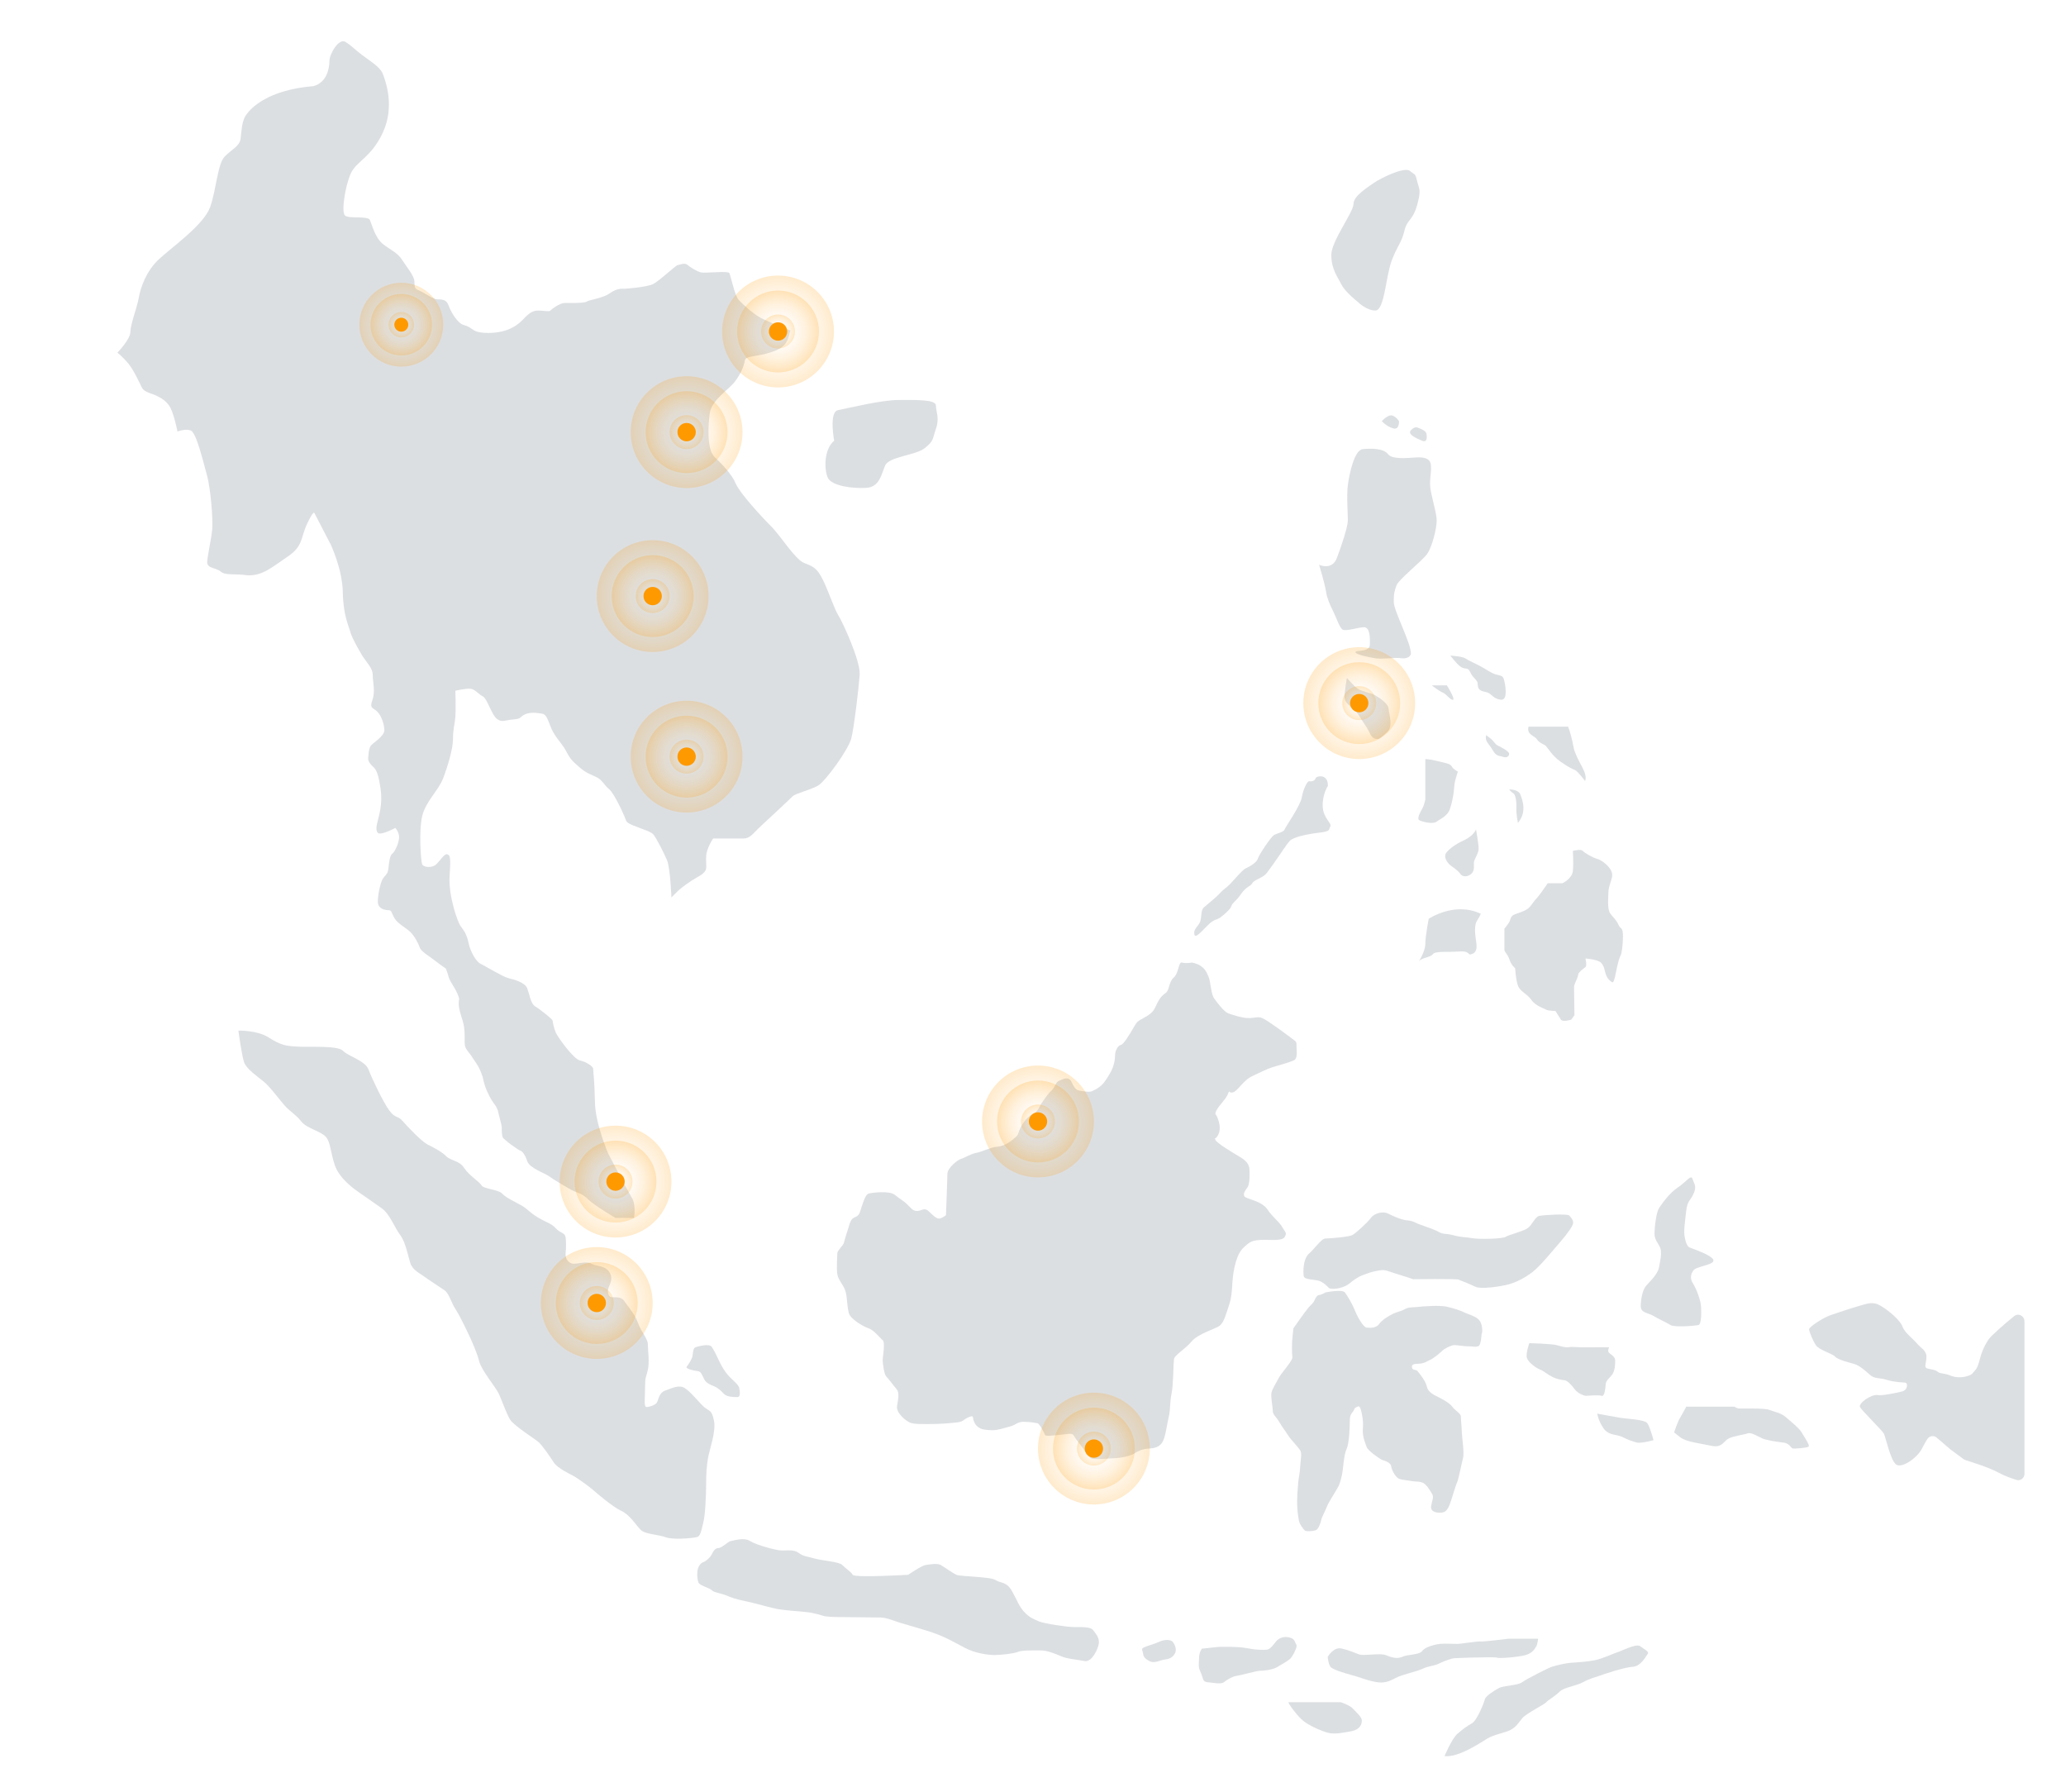 <?xml version="1.0" encoding="utf-8"?>
<!-- Generator: Adobe Illustrator 22.0.1, SVG Export Plug-In . SVG Version: 6.00 Build 0)  -->
<svg version="1.1" id="Layer_1" xmlns="http://www.w3.org/2000/svg" xmlns:xlink="http://www.w3.org/1999/xlink" x="0px" y="0px"
	 viewBox="0 0 1034.8 897.3" style="enable-background:new 0 0 1034.8 897.3;" xml:space="preserve">
<style type="text/css">
	.st0{fill:#DCDFE2;}
	.st1{fill:url(#SVGID_1_);}
	.st2{fill:url(#SVGID_2_);}
	.st3{fill:url(#SVGID_3_);}
	.st4{fill:#FF9900;}
	.st5{fill:url(#SVGID_4_);}
	.st6{fill:url(#SVGID_5_);}
	.st7{fill:url(#SVGID_6_);}
	.st8{fill:url(#SVGID_7_);}
	.st9{fill:url(#SVGID_8_);}
	.st10{fill:url(#SVGID_9_);}
	.st11{fill:url(#SVGID_10_);}
	.st12{fill:url(#SVGID_11_);}
	.st13{fill:url(#SVGID_12_);}
	.st14{fill:url(#SVGID_13_);}
	.st15{fill:url(#SVGID_14_);}
	.st16{fill:url(#SVGID_15_);}
	.st17{fill:url(#SVGID_16_);}
	.st18{fill:url(#SVGID_17_);}
	.st19{fill:url(#SVGID_18_);}
	.st20{fill:url(#SVGID_19_);}
	.st21{fill:url(#SVGID_20_);}
	.st22{fill:url(#SVGID_21_);}
	.st23{fill:url(#SVGID_22_);}
	.st24{fill:url(#SVGID_23_);}
	.st25{fill:url(#SVGID_24_);}
	.st26{fill:url(#SVGID_25_);}
	.st27{fill:url(#SVGID_26_);}
	.st28{fill:url(#SVGID_27_);}
	.st29{fill:url(#SVGID_28_);}
	.st30{fill:url(#SVGID_29_);}
	.st31{fill:url(#SVGID_30_);}
</style>
<g>
	<path class="st0" d="M144,278.8c7.9-5.3,6.5-9.3,9.7-16.2c3.2-6.9,3.7-5.8,3.7-5.8l8.3,16c0,0,5.8,12.3,6,23.8
		c0.2,11.6,3,16.9,3.7,19.7c0.7,2.8,4.2,9,6.2,12.3c2.1,3.2,5.1,6,5.1,9.5s1.4,8.1-0.2,12.5c-1.6,4.4,0.5,3.7,2.5,5.8
		c2.1,2.1,3.5,6.5,3.5,9.3c0,2.8-5.1,6-6.5,7.4c-1.4,1.4-1.4,4.9-1.6,6.5c-0.2,1.6,1.2,3.2,2.5,4.4c1.4,1.2,2.6,3.2,3.7,10.9
		c1.2,7.6-0.9,13.9-1.3,15.7c-0.4,1.9-1.5,5.1,0,6.5c1.5,1.4,8.7-2.5,8.7-2.5s1.6,1.6,1.9,4.2c0.2,2.5-1.9,7.6-3.5,8.8
		c-1.6,1.2-1.6,6.7-2.1,8.6c-0.5,1.8-1.4,2.1-2.6,3.9c-1.2,1.8-3,10.2-2.3,12.7c0.7,2.5,3.7,3,5.3,3c1.6,0,1.4,1.6,3,4.2
		c1.6,2.6,5.6,4.6,7.6,6.5c2.1,1.8,4.4,6.2,5,8.1c0.6,1.9,4.7,4.2,7.9,6.7c3.2,2.5,5.1,3.7,5.1,3.7s0.7,1.6,1.4,4.2
		c0.4,1.5,1.6,3.3,2.9,5.5c0.9,1.5,1.8,3.3,2.4,5.4c-0.7,3.7,0.2,6,1.8,11.3c1.6,5.3,0.5,10.7,1.2,12.7c0.7,2.1,2.3,3.2,3.7,5.6
		c1.4,2.3,3,3.5,5.1,9.7c0.9,5.1,3,9,4.2,11.1c1.2,2.1,3,3.7,3.5,6.2c0.5,2.5,1.8,6.5,1.8,7.9c0,1.4,0,3.7,0.5,4.9
		c0.5,1.2,7.9,6.5,8.8,6.7s2.3,1.8,3.5,5.3s8.8,6,10.7,7.4c1.8,1.4,10.6,6.7,12.7,7.6c2.1,0.9,4.2,1.2,7.2,4.2
		c3,3,13.6,9.2,13.6,9.2s5.1,0,9.3,0c0.9-7.2-0.7-9.5-1.8-11.3c-1.2-1.9-11.1-20.8-11.1-20.8s-6.5-14.8-6.7-25.9
		c-0.2-11.1-0.9-15.5-0.9-16.7c0-1.2-3.5-3.5-6.7-4.2c-3.2-0.7-11.1-11.8-12-13.9c-0.9-2.1-1.6-5.3-1.6-6c0-0.6-4.5-4.2-7.3-6.2
		c-0.6-0.4-1.2-0.8-1.5-1c-2.1-1.2-2.8-6-3.9-9c-1.2-3-6.7-4.4-9.5-5.1s-11.8-6.2-13.9-7.2c-2.1-0.9-5.1-6-6-10.4
		c-0.9-4.4-2.3-6.2-3.9-8.3c-1.6-2.1-6.2-15.3-5.6-25.2c0.7-10,0.2-10.4-1.2-10.9c-1.4-0.5-3.5,3.2-5.6,5.1c-2.1,1.9-6.2,1.4-6.9,0
		c-0.7-1.4-1.8-16.9,0-24.3c1.8-7.4,8.1-12.7,10.4-18.7c2.3-6,5-14.7,5-19.9s0.9-7.1,1.2-11.1c0.3-4,0-13,0-13s5-1.2,7.5-1
		c2.4,0.2,4.2,2.9,6.2,3.8c2.1,0.9,4.5,9.4,7.1,11.3s3.5,0.7,8,0.3s3.1-1,5.7-2.4c2.6-1.4,6.2-1,9-0.5c2.2,0.4,2.8,3.2,4.2,6.5
		c0.3,0.8,0.7,1.7,1.2,2.6c2.4,4.3,4.5,5.7,6.8,10.1c2.3,4.3,3.7,5.2,6.9,8c3.3,2.8,5.6,3.3,8.3,4.7c2.8,1.4,3.5,3.8,6.1,5.9
		c2.6,2.1,7.8,13.5,8.5,15.8c0.3,1,2.7,2.1,5.5,3.1c3.3,1.3,7.1,2.5,8.1,3.7c1.7,2.1,5.4,9.4,6.9,13c1.6,3.7,2.2,18.6,2.2,18.6
		s1.7-1.7,2.8-2.8s3.5-3.1,7.3-5.6c3.8-2.4,4.9-2.6,6.4-4.3c1.6-1.7,0.7-3.5,0.9-7.8s3.5-9,3.5-9s11.1,0,14.9,0
		c3.8,0,4.5-2.1,9.4-6.6c4.9-4.5,14.2-13.2,15.6-14.6c1.4-1.4,8.7-3.1,12.5-5.2c3.8-2.1,15.4-18.2,16.8-23.7
		c1.4-5.6,3.7-25,4.2-31.9c0.5-6.9-8.8-26.9-10.6-29.6c-1.9-2.8-5.1-12.5-7.9-18.1s-4.6-6.5-9.3-8.3c-4.6-1.8-11.6-13.4-16.7-18.5
		c-5.1-5.1-15.7-16.7-17.6-21.3c-1.9-4.6-6.9-9.7-10.7-13.4c-3.7-3.7-3.2-15.3-2.3-21.8c0.9-6.5,9.3-11.6,12.5-15.7
		c3.2-4.2,4.6-7.9,5.1-10.7s6.9-1.4,15.7-5.1c6.5-2.7,6-7.4,7.1-9.9c0,0-11.5-4.5-15-6.4c-3.5-1.9-9.2-6.9-11.1-9.2
		c-1.9-2.3-3.8-12-4.5-13.2c-0.7-1.2-12.2,0.2-14.2-0.3c-2.1-0.5-5.4-2.6-6.8-3.8c-1.4-1.2-4,0-5,0.2c-1,0.2-9,7.8-12.1,9.4
		c-3.1,1.6-13.9,2.4-14.6,2.4s-3.5-0.4-7.1,2.2s-10.4,3.3-11.6,4.2c-1.2,0.9-8.9,0.7-11.1,0.7c-2.3,0-6.6,3.1-7.1,3.8
		c-0.5,0.7-3.3,0-6.4,0c-3.1,0-5.2,2.4-6.2,3.3c-1,0.9-3.8,4.7-9.7,6.6c-4.6,1.5-10.1,1.6-13.5,0.9c-1-0.2-1.8-0.5-2.3-0.8
		c-2.4-1.4-2.3-1.9-5.4-2.8c-3.1-0.9-6.4-6.6-7.5-9.7c-1-3.1-3.5-3.1-5.6-3.1c-2.1,0-6.2-3.1-8.7-4.2s-2.8-1.4-2.8-4.5
		c0-3.1-3.8-7.3-6.2-11.1c-2.4-3.8-5.9-4.9-9.7-8c-3.8-3.1-5.4-9.6-6.4-11.9c-0.9-2.3-10.7-0.5-12.5-2.3c-1.9-1.8,0-14.3,2.8-20.8
		c2.8-6.5,10.2-7.9,16.2-20.8c6-13,1.4-25.5,0-29.2c-1.4-3.7-6.5-6.5-10.6-9.7c-4.2-3.2-5.1-4.6-8.3-6.5c-3.2-1.8-7.9,6-7.9,9.7
		c0,3.7-1.4,10.7-7.9,12.5c-23.1,1.9-31.5,11.1-33.8,14.4c-2.3,3.2-2.3,8.3-2.8,12c-0.5,3.7-4.2,5.1-7.9,8.8
		c-3.7,3.7-4.2,16.7-7.4,25.5c-3.2,8.8-19,19.9-25.5,25.9c-6.5,6-9.3,14.3-10.2,19.4c-0.9,5.1-4.2,13.4-4.2,17.1
		c0,3.7-6.5,10.4-6.5,10.4s2.5,1.8,5.6,5.6c3,3.7,5.8,10.4,6.9,12.3c1.2,1.9,4.9,2.6,6.7,3.5c1.8,0.9,4.4,1.9,6.7,5.1
		c2.3,3.2,4.2,13,4.2,13s3.9-1.6,6.7-0.5c2.8,1.2,6.2,15.7,8.1,22.5c1.8,6.7,3,21.5,2.6,26.8c-0.5,5.3-2.1,12-2.5,16
		c-0.5,3.9,4.2,3.2,6.7,5.3c2.6,2.1,6.2,0.9,13.7,1.9C131.7,288.3,136.1,284.1,144,278.8z"/>
	<path class="st0" d="M434,244.3c6.5-0.5,7.4-6.5,9.3-11.1s15.3-5.1,19.9-8.8s3.7-4.2,5.6-9.7s0-8.3,0-11.6c0-3.2-10.6-2.8-19-2.8
		c-8.3,0-25.5,4.2-30.1,5.1c-4.6,0.9-1.9,15.3-1.9,15.3c-5.1,4.2-5.1,14.3-3.2,18.5C416.4,243.4,427.5,244.8,434,244.3z"/>
	<path class="st0" d="M680.2,151.3c0,0,4.2,4.2,8.7,4.2s5.2-16.7,8-24.5s5.1-9.3,6.5-15.3c1.4-6,4.2-5.1,6.4-13c2.2-7.9,1-7.9,0-12
		s-0.8-2.8-3.6-5.1s-14.8,3.7-18.1,6c-3.2,2.3-10.2,6.5-10.2,10.6s-11.1,18.5-11.1,25.5s3.2,11.1,5.1,14.8
		C673.7,146.2,680.2,151.3,680.2,151.3z"/>
	<path class="st0" d="M667.6,305.8c1.7,3.4,3.1,7.9,4.6,9.3c1.4,1.4,8.1-1,11-1s3.1,5,2.9,8.9c-0.2,3.8-7.4,2.4-7.2,3.6
		c0.2,1.2,6.9,2.6,10.3,3.1c3.4,0.4,9.6-0.4,11.5-0.2c1.9,0.2,4.8,0.7,6-1.9c0.2-5.5-8.6-21.6-8.6-26.2s0.4-5.4,1.4-8.3
		s12.9-12.2,15.4-15.8c2.5-3.6,4.7-12.9,4.7-16.5s-1.8-9-2.9-14.7c-1.1-5.7,0.4-8.3,0-13.3c-0.4-5-7.9-3.6-9.3-3.6
		c-1.4,0-10.1,1.1-12.2-1.8c-2.2-2.9-8.3-2.9-12.6-2.5c-4.3,0.4-6.8,12.6-7.5,18c-0.7,5.4,0,14.4,0,17.6c0,3.2-2.9,11.9-5.4,18.7
		c-2.5,6.8-9,3.6-9,3.6s2.9,9.7,3.4,13.1S665.9,302.5,667.6,305.8z"/>
	<path class="st0" d="M683.9,363.3c2.4,3.4,2.4,5.7,4.6,6.5c2.2,0.7,2.4,0.2,6-2.9c3.6-3.1,1.2-8.9,1-12c-0.2-3.1-6.5-6.7-7.7-7.2
		c-1.2-0.5-6.2-1.7-7.9-2.9c-1.7-1.2-5.3-5.3-5.3-5.3s-1.2,7.2-1.2,9.3s1.2,3.8,4.1,5.9C680.3,356.9,681.5,360,683.9,363.3z"/>
	<path class="st0" d="M722.6,346.8c1.8,0.7,4.1,4.1,5.2,3.6c1.1-0.5-3.1-7.2-3.1-7.2h-7.5C717.2,343.3,720.8,346.1,722.6,346.8z"/>
	<path class="st0" d="M730.5,333c0.9,0.7,1.6,1.6,3.8,1.8c2.2,0.2,1.6,2.2,4,4.6c2.3,2.5,1.6,2.2,2,4.5c0.4,2.3,3,2.3,4.8,2.9
		c1.8,0.6,3.2,3.4,6.8,3.6c3.6,0.2,2-7.8,1.4-10.1c-0.5-2.3-2.5-2-4.5-2.7s-3.4-1.8-6.6-3.6c-3.2-1.8-6.5-3.1-8.1-4.2
		c-1.6-1.2-7.7-1.5-7.7-1.5S729.6,332.3,730.5,333z"/>
	<path class="st0" d="M769.7,370.1c1.1,1.7,2.7,2.3,4,3s3.2,5,7.9,8.3s5.9,3.6,7.4,4.3c1.4,0.7,4.9,5.4,4.9,5.4s0.7-1.1,0-3.6
		s-2.3-4.7-4-8.4c-1.6-3.8-1.3-2.7-2.3-7.7c-1.1-5-2.2-7.5-2.2-7.5h-19.8C764.5,367.9,768.6,368.4,769.7,370.1z"/>
	<path class="st0" d="M746.9,370.1c-0.9-0.7-2.5-2-2.5-2c-0.9,3.2,1.3,4.1,3.2,7.5c2,3.4,3.2,2.7,5.2,3.4s3.2-0.4,3.1-1.6
		c-0.2-1.3-4.3-3.4-5.6-4C749,372.9,747.8,370.7,746.9,370.1z"/>
	<path class="st0" d="M724,382.1c-3.2-0.7-6.5-1.8-10.1-2v20.3c0,0-0.7,3.1-1.4,4.3s-2.9,5-1.8,5.9c1.1,0.9,7,2.3,8.8,0.9
		c1.8-1.4,5.6-2.7,6.8-6.6c1.3-4,1.1-4.5,1.6-6.8c0.5-2.3,0.4-5,0.9-7c0.5-2,1.4-4.7,1.4-4.7s-1.3-0.7-2.3-1.6
		S727.3,382.8,724,382.1z"/>
	<path class="st0" d="M733.4,420.7c-4.9,2.2-9.2,5.6-9.5,7.4c-0.4,1.8,1.1,4.3,3.2,5.7s3.9,3.1,4.5,4s2.7,1.8,5.1,0
		c2.3-1.8,1.3-4.7,1.6-6.3c0.4-1.6,2.2-4.3,2.3-6.1c0.2-1.8-1.3-10.1-1.3-10.1S738.2,418.5,733.4,420.7z"/>
	<path class="st0" d="M757.9,397.2c1.1,0.6,1.7,3.6,1.6,7.3c-0.1,3.7,0.8,7.6,0.8,7.6s2.2-2.5,2.6-5.6c0.5-3.1-0.4-6.1-1.4-8.7
		c-1.1-2.6-5.6-2.5-5.6-2.5S756.8,396.6,757.9,397.2z"/>
	<path class="st0" d="M605.1,463.2c3.1-3.1,4.3-2.4,6.2-3.8s5-4.1,5.5-5.7c0.5-1.7,1.9-1.9,4.8-6c2.9-4.1,4.6-3.6,5.7-5.5
		c1.2-1.9,5.3-2.4,7.4-5.3c2.2-2.9,3.6-5,5.3-7.4c1.7-2.4,4.3-6.5,6-8.4s8.6-3.4,14.6-4.1s4.8-1.4,5.7-3.1c1-1.7-3.6-4.1-3.8-10.1
		c-0.2-6.1,2.6-10.2,2.6-10.2c0.2-6.5-6-5-6.2-3.8c-0.2,1.2-2.2,1.7-3.1,1.4c-1-0.3-3.1,4.1-3.8,8.2c-0.7,4.1-8.1,14.6-8.6,16
		c-0.5,1.4-4.1,1.9-5.5,2.9c-1.4,1-7.4,9.8-7.9,11.7s-4.3,4.1-6,4.8c-1.7,0.7-6,6-8.1,8.1c-2.2,2.2-2.4,1.7-4.8,4.3
		c-2.4,2.6-6.5,5.7-8.1,7.2c-1.7,1.4-1,4.8-1.9,7.2c-1,2.4-3.4,3.6-2.9,6.2C598.6,470.4,601.9,466.3,605.1,463.2z"/>
	<path class="st0" d="M715.6,460.1c0,0-1.7,8.6-1.7,12.5s-3.4,9.1-3.4,9.1c1.2-2.2,6-2.2,7.1-3.8c1.1-1.7,6.6-1,13.1-1.4
		c6.5-0.5,3.8,2.6,7.1,1c3.3-1.7,1-6.7,1-11.6s1.4-4.7,2.9-8.3C728.6,451.3,715.6,460.1,715.6,460.1z"/>
	<path class="st0" d="M756.2,461.2c-0.4,1.1-2.7,3.9-2.7,3.9s0,8.7,0,10.3c0,1.6,1.6,2.2,2.5,5c0.9,2.9,2.9,4.5,2.9,4.5
		s0.2,5,1.3,8.4c1.1,3.4,4.5,4.1,6.8,7.4c2.3,3.2,6.5,4.3,7.4,4.9s4.7,0.7,4.7,0.7s1.8,2.9,2.7,4.3c0.9,1.4,5.2,0,5.2,0l1.6-2.2
		c0,0-0.2-12.9-0.2-14c0-1.1,0.4-1.6,0.7-2.5c0.4-0.9,1.4-3.1,1.4-4c0-0.9,2.7-2.9,3.6-3.6c0.9-0.7,0-4.3,0-4.3s6.3,0.4,7.9,2.2
		c1.6,1.8,1.6,3.6,2.3,5.7c0.7,2.2,2.2,3.4,3.2,4c1.1,0.5,1.8-4.9,2.5-7.9c0.7-3.1,1.4-5,1.8-5.7s1.1-4.9,1.1-9.6s-1.3-3.2-2.3-5.7
		c-1.1-2.5-2.5-3.4-4.1-5.6c-1.6-2.2-0.9-8.6-0.9-10.4c0-1.8,0.5-3.4,1.6-6.8c1.1-3.4-0.9-5.2-1.6-6.2c-0.7-1-3.6-3.4-5.6-3.9
		c-2-0.5-6.3-2.9-7.2-4c-0.9-1.1-5,0-5,0s0.4,6.3,0,10.1c-0.4,3.8-5.2,6.1-5.2,6.1h-7.4c0,0-4.1,6.1-5.7,7.7c-1.6,1.6-2.7,4-4.5,5.2
		c-1.8,1.3-5.4,2.2-6.8,2.9C756.7,458.9,756.6,460.1,756.2,461.2z"/>
	<path class="st0" d="M706.4,215.8c-1.1,1.9,3.2,3.8,5.9,4.9c2.6,1.1,2.5-1.8,2.2-3.5c-0.4-1.7-2.9-2.4-4.5-3.1
		C708.2,213.4,706.4,215.8,706.4,215.8z"/>
	<path class="st0" d="M697.4,208.1c-2.2-0.7-5.3,2.8-5.3,2.8s2.3,2.6,5.6,3.6c3.4,1,3-3.6,3-3.6S699.5,208.8,697.4,208.1z"/>
	<path class="st0" d="M615.9,652.6c1.8-5.8,0.7-10.4,2.5-18.3c1.8-7.9,4.2-9.3,6.2-11.1c2.1-1.8,4.2-2.5,10.9-2.3
		c6.7,0.2,7.6-0.5,8.3-2.1c0.7-1.6,0-1.6-1.6-4.4c-1.6-2.8-4.4-4.4-7.4-8.8c-3-4.4-10.6-5.1-11.5-6.5c-0.9-1.4,0.6-3.2,1.6-4.6
		c0.9-1.4,1.2-5.6,0.9-9c-0.2-3.5-3-5.1-6-6.9c-3-1.8-10-6-10.9-7.6c-0.9-1.6,0,0,1.4-3c1.4-3,0.2-6.5-0.5-8.3
		c-0.7-1.9-1.6-1.4-0.5-3.7c1.2-2.3,4.9-5.8,5.8-8.3c0.9-2.5,0,0,2.5-0.7c2.5-0.7,4.9-6,10-8.3c5.1-2.3,6.5-3.2,9.5-4.2
		c3-0.9,8.8-2.5,10.9-3.5c2.1-0.9,1.4-4.4,1.4-6.9c0-2.5,0-2.3-2.1-3.9c-2.1-1.6-12.7-9.5-15.1-10.4c-2.3-0.9-3.2,0-6.7,0
		s-8.1-1.6-10.2-2.3c-2.1-0.7-5.6-5.3-7.2-7.6c-1.6-2.3-1.6-7.9-2.8-10.9c-1.2-3-2.3-4.2-3.9-5.3c-1.6-1.2-4.4-1.7-4.4-1.7
		s-3,0.6-4.9,0c-1.9-0.6-1.6,5.2-4.2,7.5c-2.6,2.3-2.1,6.2-3.9,7.6c-1.8,1.4-2.8,2.1-4.4,5.3c-1.6,3.2-1.6,4.2-5.3,6.5
		c-3.7,2.3-4.4,1.8-6.5,5.6c-2.1,3.7-5.1,8.6-6.5,8.8c-1.4,0.2-2.8,3-2.8,5.1s-0.5,5.6-2.5,9c-2.1,3.5-3.2,5.3-5.1,6.7
		c-1.8,1.4-2.5,1.6-3.9,2.3c-1.4,0.7-4.6,0-6-0.2c-1.4-0.2-2.5-0.5-4.2-4.2c-1.6-3.7-5.1-1.2-6.5-0.7c-1.4,0.5-1.9,3.2-3.7,4.9
		c-1.8,1.6-3,3.5-4.6,5.8c-1.6,2.3-1.9,4.6-4.9,6c-3,1.4-5.6,5.6-6.5,7.9c-0.9,2.3-0.2,2.3-3.5,4.9c-3.2,2.5-5.3,3.2-8.1,3.5
		c-2.8,0.2-7.2,2.5-10,3c-2.8,0.5-5.8,2.5-7.6,3c-1.8,0.5-6.9,4.6-6.9,7.6c0,3-0.7,20.6-0.7,20.6s-0.9,0.9-2.8,1.6
		c-1.8,0.7-3.9-1.8-6-3.7c-2.1-1.9-3.7,0.1-5.8,0c-2.1,0-3.2-1.8-4.9-3.4c-1.6-1.6-3.2-2.3-6-4.6c-2.8-2.3-11.3-1.2-13.2-0.7
		c-1.9,0.5-3.2,5.8-4.2,8.7c-0.9,3-2.1,2.6-3.7,3.7c-1.6,1.2-2.1,4.6-2.8,6.5c-0.7,1.8-1.4,4.9-1.8,6c-0.5,1.2-3.2,3.7-3.2,4.9
		c0,1.2-0.5,7.9,0,10.7c0.5,2.8,2.8,4.9,3.9,7.9c1.2,3,0.9,10.2,2.3,12.5c1.4,2.3,6.5,5.6,9.3,6.5c2.8,0.9,5.8,4.9,7.2,6
		c1.4,1.2,0,8.3,0,9.9c0,1.6,0.7,7.2,1.8,8.3c1.2,1.2,3.9,4.9,5.3,6.5c1.3,1.6,0.7,4.9,0.1,8.3s4.4,7.4,6.5,8.3
		c2.1,0.9,6.9,0.7,11.1,0.7c4.2,0,10.4-0.5,13.2-0.9c2.8-0.5,2.3-1.4,5.1-2.5c2.8-1.2,1.8,0,2.5,1.8c0.7,1.9,1.4,2.6,2.8,3.5
		c1.4,0.9,3.9,1.2,6.7,1.2c2.8,0,6-1.2,8.8-1.9c2.8-0.7,3.5-2.3,6.7-2.3c3.2,0,5.8,0.5,6.9,0.7c1.2,0.2,3.5,5.1,3.9,6
		c0.5,0.9,10.4-0.7,12.5-0.7c2.1,0,1.4,0.9,3.9,3.9c2.5,3,5.1,7.4,6.5,8.3c1.4,0.9,7.4,0.2,12,0c4.6-0.2,8.8-1.6,10-2.5
		c1.2-0.9,3.7-2.1,6.9-2.3c3.2-0.2,5.3-0.7,6.9-3.2c1.6-2.5,2.3-9,3.2-12.7c0.9-3.7,0.5-7.4,1.4-11.6c0.9-4.2,0.9-14.8,1.2-17.1
		c0.2-2.3,5.6-5.1,8.8-9c3.2-3.9,12.3-6.5,14.1-7.9C613.1,662.1,614,658.4,615.9,652.6z"/>
	<path class="st0" d="M755.6,643.2c3.8-1.1,7.8-3,12-6.2c4.2-3.3,10.4-11.1,14.1-15.3c3.6-4.2,5.9-7.5,6.2-9c0.3-1.6-1-3-1.9-4
		c-0.9-1-13-0.3-15.1,0.2c-2.1,0.5-3.3,4.3-5.7,6.1c-2.4,1.7-9.5,3.3-10.9,4.3c-1.4,1.1-13.5,1.4-17.2,0.7c-3.7-0.7-4.5-0.2-9-1.4
		c-4.5-1.2-4.7-0.2-7.5-1.7c-2.8-1.6-9.7-3.7-10.7-4.2c-1-0.5-2.4-1.4-5.2-1.6c-2.8-0.2-7.6-2.4-9.7-3.5c-2.1-1-6.4-0.3-8.3,2.2
		c-1.9,2.6-7.8,7.9-9.4,8.7c-1.6,0.9-11.3,1.7-13.4,1.7s-5.2,4.9-8.3,7.6c-3.1,2.8-2.9,9.5-2.6,11.3c0.3,1.7,4.7,1.6,7.3,2.2
		s5.4,3.8,5.4,3.8c2.8,1,8-0.5,10.1-2.3c2.1-1.7,4.2-3.3,6.9-4.3c2.8-1,4-1.6,7.6-2.2c3.7-0.7,3.8,0,8.5,1.4c4.7,1.4,9,2.9,9,2.9
		s21.3-0.3,22.7,0.2c1.4,0.5,5.4,2.1,8.3,3.5C741.7,645.8,751.7,644.2,755.6,643.2z"/>
	<path class="st0" d="M712.3,682.7c2.1-0.5,2.1-0.9,3.8-1.6c1.7-0.7,4.5-3,6.1-4.5s4.2-2.6,5.4-2.9c1.2-0.4,4.9,0.5,7.8,0.5
		c3,0,3.1,0.5,4.9,0c1.7-0.5,1.6-5.7,1.9-6.4c0.4-0.7,0.4-4.5-1.2-6.6c-1.6-2.1-5.9-3.1-7.6-4c-1.7-0.9-5.7-2.2-9-2.9
		c-3.3-0.7-11.3-0.2-14.6,0.2c-3.3,0.3-4.2,0-6.4,1.2c-2.2,1.2-3.5,1.1-5.9,2.3c-2.4,1.2-5.4,3.1-6.9,5.2c-1.6,2.1-4.9,1.7-6.2,1.6
		c-1.4-0.2-4.2-4.7-5.6-8.2c-1.4-3.5-3.8-7.6-5.2-9.4c-1.4-1.7-9.7,0-9.7,0s-2.2,1.3-3.2,1.3c-0.9,0-1.8,1.4-2.4,2.8
		c-0.6,1.4-1.5,1.8-3,3.6c-1.5,1.7-7.5,10.3-7.5,10.3s-0.5,4.7-0.6,6.1c-0.1,1.4-0.2,6.6,0.1,8.3s-5.3,7.6-6.8,10.4
		c-1.5,2.8-3,5.2-3.6,7.1c-0.6,1.8,0.6,7.6,0.6,9.5c0,1.9,1.6,2.7,3.1,5.3c1.5,2.6,3.7,5.4,4.7,7.1c1,1.6,5.1,5.9,6,7.4
		c0.9,1.5,0,5.6-0.1,8.2c-0.1,2.7-0.8,5.8-1,8.1c-0.2,2.3-0.6,7.5-0.5,10.8c0.1,3.2,0.5,6,0.9,8.1c0.5,2.1,2.1,3.9,2.8,4.7
		c0.7,0.8,4.2,0.5,5.6,0c1.4-0.5,2.4-3.5,2.7-4.9c0.2-1.4,2.2-5,2.9-6.9c0.7-2,4.2-7.3,5.3-9.3c1.2-2,1.5-3.5,2.2-6.4
		c0.7-2.9,0.9-10.2,2.3-13c1.4-2.8,1.7-11.6,1.7-14.8c0-3.2,1.7-3.8,2.1-5c0.3-1.2,1.6-1.5,2-1.7c0.3-0.2,0.9,0,1.4,1.6
		c0.5,1.6,1.4,5.9,1,9.7c-0.3,3.8,1.3,7.2,1.9,9c0.6,1.9,6.2,5.6,7.2,6.2c0.9,0.6,4.7,1.1,5.1,3.5c0.3,2.3,2.5,5.7,3.9,6.2
		c1.4,0.6,4.4,0.8,6.5,1.2c2.1,0.3,3.4,0.1,5.2,0.7c1.8,0.6,3.8,3.8,4.9,5.7c1,1.8,0,3-0.5,6.1c-0.5,3.1,3.3,3.6,5.7,3.2
		c2.3-0.3,3.4-3,4.5-6.6c1.2-3.6,2.2-7.2,2.9-8.7c0.7-1.5,2.2-9.5,2.9-12c0.7-2.5-0.5-9.8-0.6-12.7c-0.1-2.9-0.5-6.6-0.5-8.1
		c0-1.5-2.8-2.8-4.4-5c-1.6-2.2-7.3-4.9-7.9-5.2c-0.6-0.3-4.2-1.9-4.7-4.7c-0.6-2.9-3.9-6.8-4.7-7.8c-0.9-1-2.8-0.2-2.8-2.1
		C707,682.5,710.2,683.2,712.3,682.7z"/>
	<path class="st0" d="M771.3,685.8c1.7,0.6,3.8,2.5,6.2,3.7c2.4,1.2,4.9,1.6,6.2,1.7c1.4,0.2,3.5,2.4,5,4.5c1.6,2.1,4.7,3.3,5.7,3.3
		c1,0,6.2-0.6,7.8,0c1.6,0.5,1.9-4.2,2.1-6.1c0.2-1.9,2.4-3.1,3.5-5s1.2-4.7,1.2-6.6s-1.9-2.8-3-3.8s0-2.8,0-2.8s-8-0.1-11.6,0
		s-6.6-0.4-8.5-0.1c-1.9,0.3-3.6-0.3-6.2-1c-2.6-0.7-13.7-1-13.7-1s-1.9,5-1.2,7.5C765.6,682.4,769.6,685.2,771.3,685.8z"/>
	<path class="st0" d="M811.6,710c-3-0.5-11.6-2.1-11.6-2.1s0.5,3.5,3.1,7.3s6.8,3,9.5,4.4c2.8,1.4,5.2,2.3,7.3,2.8
		c2.1,0.5,8.3-1.2,8.3-1.2s-1.7-6.6-3.1-8.5S814.6,710.5,811.6,710z"/>
	<path class="st0" d="M894.4,709.6c-2.4-2.1-5.7-2.6-8.3-3.6c-2.6-1-14.1-0.5-15.3-0.7c-1.2-0.2-2.1-0.9-2.1-0.9h-24.1
		c0,0-1.6,3.1-3,5.4c-1.4,2.3-3.1,7.5-3.1,7.5s0,0,3,2.4s10.1,3.1,15.6,4.3c5.6,1.2,6.1-2.3,8.7-3.6c2.6-1.4,7.8-1.9,9.5-2.6
		c1.7-0.7,5.4,1.6,7.1,2.4c1.7,0.9,7.8,1.9,10.8,2.2c3,0.3,3.8,2.5,4.5,2.9c0.7,0.3,7.5-0.2,8.2-0.9c0.7-0.7-2.3-5-3.5-7.1
		C901.2,715.2,896.8,711.7,894.4,709.6z"/>
	<path class="st0" d="M850.8,663.5c1.4-0.5,1.4-6,1.2-9.3c-0.2-3.2-2.3-8.8-4.2-11.8c-1.9-3,0-5.6,0-5.6c0.8-2.8,10.4-3,10.4-5.6
		s-11.6-6.2-12.3-6.7c-0.7-0.5-1.6-2.1-2.1-5.1c-0.5-3,0-6.2,0.7-12.4c0.7-6.1,1.9-5.2,3.7-9.1c1.9-3.9,0.2-5.3-0.5-7.6
		c-0.7-2.3-3.2,1.6-7.4,4.4c-4.2,2.8-7.9,8.1-9.3,10.2c-1.4,2.1-2.3,9.3-2.3,13s3,5.6,3.2,8.5c0.2,2.9-0.2,3.8-0.9,8
		s-5.6,8.1-6.9,10c-1.4,1.9-2.3,6.2-2.3,9.7s3.7,3.2,6.4,4.9c2.7,1.6,6.3,3.2,8.6,4.6C839.2,664.8,849.4,663.9,850.8,663.5z"/>
	<path class="st0" d="M1008.8,659.1c-4.9,4-11.6,9.8-12.9,11.8c-2.1,3.2-3.5,6.5-4.6,10.9c-1.2,4.4-2.1,4.2-3.2,5.8
		c-1.2,1.6-6.7,3-10.7,1.4c-3.9-1.6-5.6-0.9-6.9-2.1c-1.4-1.2-4.4-1.2-5.6-1.8c-1.2-0.7,0-2.8,0-5.8c0-3-2.8-4.2-4.9-6.7
		c-2.1-2.5-5.9-5.1-7.1-8.3c-1.2-3.2-6.5-7.7-10.6-10.2c-4.2-2.6-6.7-1.4-11.6,0c-4.9,1.4-9.9,3.2-13.6,4.4c-3.7,1.2-11.1,6-11,7.2
		c0.1,1.2,1.7,5.3,3.4,7.9c1.6,2.5,8.3,4.2,9.7,5.8c1.4,1.6,7.4,3,9.7,3.7s5.1,3,7.6,5.3c2.5,2.3,4.9,1.4,8.6,2.6
		c3.7,1.2,7.6,1.2,9.2,1.4c0.5,0.1,0.7,0.4,0.8,0.9c0.3,1.6-0.8,3.1-2.4,3.5c-3.4,0.8-9.9,2.2-12.3,1.8c-3.2-0.5-9.7,4.2-8.8,6
		s11.1,11.6,12,13.4c0.9,1.8,3.2,13,6,15.3c2.8,2.3,10.7-3.2,13-7.8c0.9-1.8,1.9-3.5,2.7-4.8c1-1.7,3.3-2,4.7-0.8l6.4,5.5
		c0.1,0.1,0.1,0.1,0.2,0.2l6.9,5.1c0.3,0.2,0.6,0.4,1,0.5c2.2,0.7,11.4,3.5,16.6,6.3c3.1,1.7,6.4,2.8,8.9,3.6c2,0.6,4-0.9,4-3v-76.4
		C1013.9,658.8,1010.9,657.4,1008.8,659.1z"/>
	<path class="st0" d="M352.3,762.3c0.9-3.2,1.4-13.7,1.4-19c0-5.3,0.2-8.6,0.9-13c0.7-4.4,4.2-13.4,3-19c-1.2-5.6-2.3-4.4-4.9-6.7
		c-2.6-2.3-6.7-7.6-9.7-9.5c-3-1.8-6.2,0-9.7,1.2c-3.5,1.2-3.5,5.1-4.4,6.2c-0.9,1.2-3.7,2.1-5.1,2.1c-1.4,0-0.7-4.6-0.7-10
		c0-5.3,0.5-4.6,1.4-8.6c0.9-3.9,0-9.7,0-12.7c0-3-3.2-6-4.9-10.7c-1.6-4.6-5.7-9.2-7.1-11.3c-1.4-2.1-4.9-1.6-6.3-1.7
		c-1.5-0.2-2.2-2.8-1.3-5c0.9-2.2,2.4-4.9,0-8c-2.4-3.1-6.6-2.4-8.7-3.8c-2.1-1.4-7.6,0.3-9.4,0c-1.7-0.3-3.8-2.1-3.5-5.2
		c0.3-3.1,0.3-5.6,0-8c-0.3-2.4-2.8-2.1-4.9-4.5c-2.1-2.4-4.5-2.8-8.9-5.4c-4.4-2.7-4.6-3.6-7.1-5.3s-9-4.5-10.8-6.6
		c-1.7-2.1-9.4-2.4-10.4-4.2s-6.2-4.9-8.7-8.7c-2.4-3.8-6.6-3.5-9-5.9s-6.6-4.5-9.4-5.9c-2.8-1.4-10.1-9-12.5-11.8s-3.5-1-6.6-5.2
		c-3.1-4.2-8.7-16-10.4-20.5s-10.1-6.6-12.8-9.4s-17.4-1.7-22.9-2.1c-5.6-0.3-8.3-0.7-14.2-4.5c-5.9-3.8-15.3-3.5-15.3-3.5
		s1.7,12.7,2.9,16c1.2,3.2,6.5,6.9,9.5,9.3c3,2.3,7.4,8.3,10.4,11.8c3,3.5,6,4.9,8.6,8.3c2.6,3.5,10.2,5.1,12.5,7.9
		c2.3,2.8,2.1,7.2,4.4,14.1c2.3,6.9,10.2,12.3,12.5,13.9c2.3,1.6,6.7,4.6,10.9,7.6c4.2,3,6.5,9.7,9.3,13.4
		c2.8,3.7,3.9,10.4,5.1,14.1c1.2,3.7,5.1,5.3,6.9,6.7c1.8,1.4,7.6,5.1,10.2,6.9c2.5,1.8,3.2,6,5.8,9.9c2.5,3.9,6.2,12,7.2,14.1
		c0.9,2.1,3.2,6.9,4.4,11.6c1.2,4.6,8.1,12.7,9.7,16c1.6,3.2,3.9,10.2,5.8,13.2c1.8,3,12.5,9.7,14.3,11.3c1.8,1.6,5.8,7.4,7.6,10.2
		c1.8,2.8,8.1,5.8,10.2,6.9c2.1,1.2,7.4,5.1,9.3,6.7c1.8,1.6,10.2,8.8,14.3,10.6c4.2,1.9,7.4,7.2,9.7,9.5c2.3,2.3,8.8,2.3,12.5,3.7
		c3.7,1.4,13,0.5,15.3,0C351.1,769.7,351.4,765.5,352.3,762.3z"/>
	<path class="st0" d="M364.7,688.7c-1.8-2.1-3.2-4.4-4.6-7.4c-1.4-3-2.2-4.6-3.5-6.7c-1.3-2.1-6.9-0.3-8.1,0
		c-1.2,0.3-1.4,2.2-1.6,4.2c-0.2,2-3.1,5.8-3.1,5.8c0.1,1,3.7,1.8,5.6,2c1.8,0.2,2.2,1.9,3.3,4.1c1.2,2.2,3.6,2.9,5.2,3.6
		c1.6,0.7,3.1,2,4.7,3.7c1.6,1.7,5.2,1.6,6.8,1.6c1.6,0,1.2-2.7,0.9-4.4C370.1,693.4,366.5,690.8,364.7,688.7z"/>
	<path class="st0" d="M538.2,814.8c-3.5,0-15.1-1.7-17.9-2.9c-2.8-1.2-4.7-1.9-7.3-4.7c-2.6-2.8-3.3-5.4-6.1-10.4
		c-2.8-5-5.6-3.8-8.3-5.6c-2.8-1.7-17.7-1.7-19.6-2.6c-1.9-0.9-5.9-3.8-7.8-4.9c-1.9-1-5.4-0.3-7.6,0c-2.2,0.4-8.7,4.9-8.7,4.9
		s-26.9,1.6-27.8,0c-0.9-1.6-3.5-3.1-5.2-4.9c-1.7-1.7-9.9-2.1-14.1-3.3c-4.2-1.2-5.2-0.9-7.8-2.8c-2.6-1.9-6.4-1-9-1.2
		c-2.6-0.2-12-2.6-15.3-4.7c-3.3-2.1-8.7,0-9.7,0c-1,0-4.5,3.5-6.1,3.5c-1.6,0-2.4,1.2-3.5,3.3c-1.1,2.1-3.5,3.5-3.5,3.5
		c-4.9,1.4-3.7,8.8-3.1,10.4c0.5,1.6,5.7,2.8,6.8,4s4.2,1.2,8.3,3c4.2,1.7,7.6,2.2,11.5,3.1c3.8,0.9,10.4,2.8,13.2,3.3
		c2.8,0.5,10.8,1.2,13.5,1.4s7.1,1.2,9,1.9c1.9,0.7,7.8,0.7,10.6,0.7s14.8,0.2,18.2,0.2s7.8,2.1,10.8,2.9c3,0.9,12.5,3.5,17.5,5.4
		c5,1.9,9,4.2,14.1,6.9s11.6,3.6,14.8,3.6c3.1,0,9.7-0.7,11.8-1.6c2.1-0.9,8.2-0.7,11.4-0.7c3.3,0,7.1,1.6,10.2,2.9
		c3.1,1.4,7.8,1.6,11.6,2.4c3.8,0.9,7.1-6.4,7.3-9c0.2-2.6-1.2-4.3-2.8-6.4C546.2,814.5,541.7,814.8,538.2,814.8z"/>
	<path class="st0" d="M580.7,822.1c-2.5,1.2-5.6,1.9-7.6,2.8s-0.7,1.4-0.5,3.6c0.2,2.2,3.7,3.6,3.7,3.6c2.5,0.8,4.4-0.7,7.4-1.1
		c3-0.3,4.6-2.1,5.1-3.8c0.5-1.7-0.5-4-1.5-5.1S583.3,820.9,580.7,822.1z"/>
	<path class="st0" d="M649.3,823.6c-0.8-1.2-0.6-2.9-3.4-3.6s-5.3,0.2-6.7,1.9s-2.8,3.9-4.6,4.2c-1.9,0.2-5.7,0-7.3-0.3
		c-1.6-0.3-3.2-0.5-5.1-0.8c-1.9-0.3-10.8-0.5-12.8-0.2c-2.1,0.2-7.4,0.8-7.4,0.8s-1.4,1.7-1.4,4.4s-0.7,4.5,0.7,7.3
		c1.4,2.8,0.8,4.9,3.5,5.1s6.7,1.2,8.2,0c1.5-1.2,4.3-2.9,6.5-3.2c2.2-0.3,10-2.5,11.3-2.5c1.4,0,6-0.3,8.6-1.7
		c2.5-1.4,6-3.5,6.9-4.4S650.1,824.8,649.3,823.6z"/>
	<path class="st0" d="M671.5,852.4h-26.2c0.3,1.4,5,7.4,7.4,9.3s5.8,3.7,10.4,5.4c4.6,1.7,7.5,0.9,13,0s6-3.9,6-5.6s-3-4.3-4.6-6
		S671.5,852.4,671.5,852.4z"/>
	<path class="st0" d="M749.7,830.1c1,0.5,10.2-0.2,14.1-1.2s4.9-3.3,5.6-4.3s1-4,1-4h-14.8c0,0-12.7,1.6-14.1,1.4s-9.7,1.2-11.5,1.2
		c-1.7,0-7.1-0.2-8.9,0c-1.7,0.2-7.3,1.4-8.7,3.5c-1.4,2.1-7.5,1.7-10.1,3c-2.6,1.2-5.6,0.2-8.3-0.9s-10.9,0.5-13.2-0.3
		s-4.9-2.1-8.9-3s-6.9,4.2-6.9,4.2s0.3,3.6,1.4,5c1,1.4,7.5,3.3,10.9,4.2s6.8,2.4,11.3,3.3s6.8,0,10.4-1.9s9.9-3,13.2-4.5
		c3.3-1.6,5.9-1.4,8.7-2.8c2.8-1.4,6.6-2.6,7.3-2.6C729,830.3,748.6,829.6,749.7,830.1z"/>
	<path class="st0" d="M821.4,824.3c-1.9-1.4-10,2.8-11.6,3.2c-1.6,0.5-7.4,3.2-11.1,3.9c-3.7,0.7-6.7,0.9-10.9,1.2
		c-4.2,0.2-9,1.6-10.6,2.1c-1.6,0.5-12.5,6-14.8,7.7s-9.3,1.6-11.8,3c-2.5,1.4-6.5,3.9-6.9,5.6s-3.9,10.6-6.5,12
		c-2.5,1.4-4.4,2.8-7.2,5.2c-2.8,2.4-6.5,11.2-6.5,11.2c7.2,0.9,18.7-7.2,21.5-8.8c2.8-1.6,5.3-2.1,9.7-3.5c4.4-1.4,5.8-4.4,7.9-6.8
		c2.1-2.4,11.1-6.8,11.9-7.9c0.8-1,4.3-2.9,6.6-5.2c2.3-2.3,8.1-2.8,11.8-4.8c3.7-2,6-2.4,7.9-3.1s12.7-4.4,16.9-4.6
		c4.2-0.2,6.7-5.3,7.6-6.5C826.3,827.1,823.2,825.7,821.4,824.3z"/>
</g>
<g>
	
		<radialGradient id="SVGID_1_" cx="342.399" cy="215.272" r="31.725" gradientTransform="matrix(0.883 0 0 0.883 41.658 26.428)" gradientUnits="userSpaceOnUse">
		<stop  offset="0" style="stop-color:#FFFFFF;stop-opacity:0"/>
		<stop  offset="1" style="stop-color:#FF9900;stop-opacity:0.2"/>
	</radialGradient>
	<circle class="st1" cx="343.9" cy="216.4" r="28"/>
	
		<radialGradient id="SVGID_2_" cx="342.399" cy="215.272" r="23.227" gradientTransform="matrix(0.883 0 0 0.883 41.658 26.428)" gradientUnits="userSpaceOnUse">
		<stop  offset="0" style="stop-color:#FFFFFF;stop-opacity:0"/>
		<stop  offset="1" style="stop-color:#FF9900;stop-opacity:0.2"/>
	</radialGradient>
	<circle class="st2" cx="343.9" cy="216.4" r="20.5"/>
	
		<radialGradient id="SVGID_3_" cx="341.67" cy="214.695" r="10.197" gradientTransform="matrix(0.834 0 0 0.834 59.054 37.464)" gradientUnits="userSpaceOnUse">
		<stop  offset="0" style="stop-color:#FFFFFF;stop-opacity:0"/>
		<stop  offset="1" style="stop-color:#FF9900;stop-opacity:0.2"/>
	</radialGradient>
	<circle class="st3" cx="343.9" cy="216.4" r="8.5"/>
	<circle class="st4" cx="343.9" cy="216.4" r="4.6"/>
</g>
<g>
	
		<radialGradient id="SVGID_4_" cx="302.074" cy="640.465" r="31.725" gradientTransform="matrix(0.883 0 0 0.883 41.658 26.428)" gradientUnits="userSpaceOnUse">
		<stop  offset="0" style="stop-color:#FFFFFF;stop-opacity:0"/>
		<stop  offset="1" style="stop-color:#FF9900;stop-opacity:0.2"/>
	</radialGradient>
	<circle class="st5" cx="308.3" cy="591.7" r="28"/>
	
		<radialGradient id="SVGID_5_" cx="302.074" cy="640.465" r="23.227" gradientTransform="matrix(0.883 0 0 0.883 41.658 26.428)" gradientUnits="userSpaceOnUse">
		<stop  offset="0" style="stop-color:#FFFFFF;stop-opacity:0"/>
		<stop  offset="1" style="stop-color:#FF9900;stop-opacity:0.2"/>
	</radialGradient>
	<circle class="st6" cx="308.3" cy="591.7" r="20.5"/>
	
		<radialGradient id="SVGID_6_" cx="298.973" cy="664.9" r="10.197" gradientTransform="matrix(0.834 0 0 0.834 59.054 37.464)" gradientUnits="userSpaceOnUse">
		<stop  offset="0" style="stop-color:#FFFFFF;stop-opacity:0"/>
		<stop  offset="1" style="stop-color:#FF9900;stop-opacity:0.2"/>
	</radialGradient>
	<circle class="st7" cx="308.3" cy="591.7" r="8.5"/>
	<circle class="st4" cx="308.3" cy="591.7" r="4.6"/>
</g>
<g>
	
		<radialGradient id="SVGID_7_" cx="323.137" cy="308.281" r="31.725" gradientTransform="matrix(0.883 0 0 0.883 41.658 26.428)" gradientUnits="userSpaceOnUse">
		<stop  offset="0" style="stop-color:#FFFFFF;stop-opacity:0"/>
		<stop  offset="1" style="stop-color:#FF9900;stop-opacity:0.2"/>
	</radialGradient>
	<circle class="st8" cx="326.9" cy="298.5" r="28"/>
	
		<radialGradient id="SVGID_8_" cx="323.137" cy="308.281" r="23.227" gradientTransform="matrix(0.883 0 0 0.883 41.658 26.428)" gradientUnits="userSpaceOnUse">
		<stop  offset="0" style="stop-color:#FFFFFF;stop-opacity:0"/>
		<stop  offset="1" style="stop-color:#FF9900;stop-opacity:0.2"/>
	</radialGradient>
	<circle class="st9" cx="326.9" cy="298.5" r="20.5"/>
	
		<radialGradient id="SVGID_9_" cx="321.276" cy="313.176" r="10.197" gradientTransform="matrix(0.834 0 0 0.834 59.054 37.464)" gradientUnits="userSpaceOnUse">
		<stop  offset="0" style="stop-color:#FFFFFF;stop-opacity:0"/>
		<stop  offset="1" style="stop-color:#FF9900;stop-opacity:0.2"/>
	</radialGradient>
	<circle class="st10" cx="326.9" cy="298.5" r="8.5"/>
	<circle class="st4" cx="326.9" cy="298.5" r="4.6"/>
</g>
<g>
	
		<radialGradient id="SVGID_10_" cx="724.197" cy="368.976" r="31.725" gradientTransform="matrix(0.883 0 0 0.883 41.658 26.428)" gradientUnits="userSpaceOnUse">
		<stop  offset="0" style="stop-color:#FFFFFF;stop-opacity:0"/>
		<stop  offset="1" style="stop-color:#FF9900;stop-opacity:0.2"/>
	</radialGradient>
	<circle class="st11" cx="680.8" cy="352.1" r="28"/>
	
		<radialGradient id="SVGID_11_" cx="724.197" cy="368.976" r="23.227" gradientTransform="matrix(0.883 0 0 0.883 41.658 26.428)" gradientUnits="userSpaceOnUse">
		<stop  offset="0" style="stop-color:#FFFFFF;stop-opacity:0"/>
		<stop  offset="1" style="stop-color:#FF9900;stop-opacity:0.2"/>
	</radialGradient>
	<circle class="st12" cx="680.8" cy="352.1" r="20.5"/>
	
		<radialGradient id="SVGID_12_" cx="745.927" cy="377.441" r="10.197" gradientTransform="matrix(0.834 0 0 0.834 59.054 37.464)" gradientUnits="userSpaceOnUse">
		<stop  offset="0" style="stop-color:#FFFFFF;stop-opacity:0"/>
		<stop  offset="1" style="stop-color:#FF9900;stop-opacity:0.2"/>
	</radialGradient>
	<circle class="st13" cx="680.8" cy="352.1" r="8.5"/>
	<circle class="st4" cx="680.8" cy="352.1" r="4.6"/>
</g>
<g>
	
		<radialGradient id="SVGID_13_" cx="541.835" cy="606.399" r="31.725" gradientTransform="matrix(0.883 0 0 0.883 41.658 26.428)" gradientUnits="userSpaceOnUse">
		<stop  offset="0" style="stop-color:#FFFFFF;stop-opacity:0"/>
		<stop  offset="1" style="stop-color:#FF9900;stop-opacity:0.2"/>
	</radialGradient>
	<circle class="st14" cx="519.9" cy="561.6" r="28"/>
	
		<radialGradient id="SVGID_14_" cx="541.835" cy="606.399" r="23.227" gradientTransform="matrix(0.883 0 0 0.883 41.658 26.428)" gradientUnits="userSpaceOnUse">
		<stop  offset="0" style="stop-color:#FFFFFF;stop-opacity:0"/>
		<stop  offset="1" style="stop-color:#FF9900;stop-opacity:0.2"/>
	</radialGradient>
	<circle class="st15" cx="519.9" cy="561.6" r="20.5"/>
	
		<radialGradient id="SVGID_15_" cx="552.837" cy="628.83" r="10.197" gradientTransform="matrix(0.834 0 0 0.834 59.054 37.464)" gradientUnits="userSpaceOnUse">
		<stop  offset="0" style="stop-color:#FFFFFF;stop-opacity:0"/>
		<stop  offset="1" style="stop-color:#FF9900;stop-opacity:0.2"/>
	</radialGradient>
	<circle class="st16" cx="519.9" cy="561.6" r="8.5"/>
	<circle class="st4" cx="519.9" cy="561.6" r="4.6"/>
</g>
<g>
	
		<radialGradient id="SVGID_16_" cx="291.412" cy="709.321" r="31.725" gradientTransform="matrix(0.883 0 0 0.883 41.658 26.428)" gradientUnits="userSpaceOnUse">
		<stop  offset="0" style="stop-color:#FFFFFF;stop-opacity:0"/>
		<stop  offset="1" style="stop-color:#FF9900;stop-opacity:0.2"/>
	</radialGradient>
	<circle class="st17" cx="298.9" cy="652.5" r="28"/>
	
		<radialGradient id="SVGID_17_" cx="291.412" cy="709.321" r="23.227" gradientTransform="matrix(0.883 0 0 0.883 41.658 26.428)" gradientUnits="userSpaceOnUse">
		<stop  offset="0" style="stop-color:#FFFFFF;stop-opacity:0"/>
		<stop  offset="1" style="stop-color:#FF9900;stop-opacity:0.2"/>
	</radialGradient>
	<circle class="st18" cx="298.9" cy="652.5" r="20.5"/>
	
		<radialGradient id="SVGID_18_" cx="287.685" cy="737.806" r="10.197" gradientTransform="matrix(0.834 0 0 0.834 59.054 37.464)" gradientUnits="userSpaceOnUse">
		<stop  offset="0" style="stop-color:#FFFFFF;stop-opacity:0"/>
		<stop  offset="1" style="stop-color:#FF9900;stop-opacity:0.2"/>
	</radialGradient>
	<circle class="st19" cx="298.9" cy="652.5" r="8.5"/>
	<circle class="st4" cx="298.9" cy="652.5" r="4.6"/>
</g>
<g>
	
		<radialGradient id="SVGID_19_" cx="573.56" cy="791.915" r="31.725" gradientTransform="matrix(0.883 0 0 0.883 41.658 26.428)" gradientUnits="userSpaceOnUse">
		<stop  offset="0" style="stop-color:#FFFFFF;stop-opacity:0"/>
		<stop  offset="1" style="stop-color:#FF9900;stop-opacity:0.2"/>
	</radialGradient>
	<circle class="st20" cx="547.9" cy="725.4" r="28"/>
	
		<radialGradient id="SVGID_20_" cx="573.56" cy="791.915" r="23.227" gradientTransform="matrix(0.883 0 0 0.883 41.658 26.428)" gradientUnits="userSpaceOnUse">
		<stop  offset="0" style="stop-color:#FFFFFF;stop-opacity:0"/>
		<stop  offset="1" style="stop-color:#FF9900;stop-opacity:0.2"/>
	</radialGradient>
	<circle class="st21" cx="547.9" cy="725.4" r="20.5"/>
	
		<radialGradient id="SVGID_21_" cx="586.429" cy="825.259" r="10.197" gradientTransform="matrix(0.834 0 0 0.834 59.054 37.464)" gradientUnits="userSpaceOnUse">
		<stop  offset="0" style="stop-color:#FFFFFF;stop-opacity:0"/>
		<stop  offset="1" style="stop-color:#FF9900;stop-opacity:0.2"/>
	</radialGradient>
	<circle class="st22" cx="547.9" cy="725.4" r="8.5"/>
	<circle class="st4" cx="547.9" cy="725.4" r="4.6"/>
</g>
<g>
	
		<radialGradient id="SVGID_22_" cx="342.399" cy="399.325" r="31.725" gradientTransform="matrix(0.883 0 0 0.883 41.658 26.428)" gradientUnits="userSpaceOnUse">
		<stop  offset="0" style="stop-color:#FFFFFF;stop-opacity:0"/>
		<stop  offset="1" style="stop-color:#FF9900;stop-opacity:0.2"/>
	</radialGradient>
	<circle class="st23" cx="343.9" cy="378.9" r="28"/>
	
		<radialGradient id="SVGID_23_" cx="342.399" cy="399.325" r="23.227" gradientTransform="matrix(0.883 0 0 0.883 41.658 26.428)" gradientUnits="userSpaceOnUse">
		<stop  offset="0" style="stop-color:#FFFFFF;stop-opacity:0"/>
		<stop  offset="1" style="stop-color:#FF9900;stop-opacity:0.2"/>
	</radialGradient>
	<circle class="st24" cx="343.9" cy="378.9" r="20.5"/>
	
		<radialGradient id="SVGID_24_" cx="341.67" cy="409.575" r="10.197" gradientTransform="matrix(0.834 0 0 0.834 59.054 37.464)" gradientUnits="userSpaceOnUse">
		<stop  offset="0" style="stop-color:#FFFFFF;stop-opacity:0"/>
		<stop  offset="1" style="stop-color:#FF9900;stop-opacity:0.2"/>
	</radialGradient>
	<circle class="st25" cx="343.9" cy="378.9" r="8.5"/>
	<circle class="st4" cx="343.9" cy="378.9" r="4.6"/>
</g>
<g>
	
		<radialGradient id="SVGID_25_" cx="394.299" cy="158.186" r="31.725" gradientTransform="matrix(0.883 0 0 0.883 41.658 26.428)" gradientUnits="userSpaceOnUse">
		<stop  offset="0" style="stop-color:#FFFFFF;stop-opacity:0"/>
		<stop  offset="1" style="stop-color:#FF9900;stop-opacity:0.2"/>
	</radialGradient>
	<circle class="st26" cx="389.7" cy="166" r="28"/>
	
		<radialGradient id="SVGID_26_" cx="394.299" cy="158.186" r="23.227" gradientTransform="matrix(0.883 0 0 0.883 41.658 26.428)" gradientUnits="userSpaceOnUse">
		<stop  offset="0" style="stop-color:#FFFFFF;stop-opacity:0"/>
		<stop  offset="1" style="stop-color:#FF9900;stop-opacity:0.2"/>
	</radialGradient>
	<circle class="st27" cx="389.7" cy="166" r="20.5"/>
	
		<radialGradient id="SVGID_27_" cx="396.623" cy="154.251" r="10.197" gradientTransform="matrix(0.834 0 0 0.834 59.054 37.464)" gradientUnits="userSpaceOnUse">
		<stop  offset="0" style="stop-color:#FFFFFF;stop-opacity:0"/>
		<stop  offset="1" style="stop-color:#FF9900;stop-opacity:0.2"/>
	</radialGradient>
	<circle class="st28" cx="389.7" cy="166" r="8.5"/>
	<circle class="st4" cx="389.7" cy="166" r="4.6"/>
</g>
<g>
	
		<radialGradient id="SVGID_28_" cx="180.526" cy="154.275" r="23.794" gradientTransform="matrix(0.883 0 0 0.883 41.658 26.428)" gradientUnits="userSpaceOnUse">
		<stop  offset="0" style="stop-color:#FFFFFF;stop-opacity:0"/>
		<stop  offset="1" style="stop-color:#FF9900;stop-opacity:0.2"/>
	</radialGradient>
	<circle class="st29" cx="201" cy="162.6" r="21"/>
	
		<radialGradient id="SVGID_29_" cx="180.526" cy="154.275" r="17.421" gradientTransform="matrix(0.883 0 0 0.883 41.658 26.428)" gradientUnits="userSpaceOnUse">
		<stop  offset="0" style="stop-color:#FFFFFF;stop-opacity:0"/>
		<stop  offset="1" style="stop-color:#FF9900;stop-opacity:0.2"/>
	</radialGradient>
	<circle class="st30" cx="201" cy="162.6" r="15.4"/>
	
		<radialGradient id="SVGID_30_" cx="170.275" cy="150.111" r="7.648" gradientTransform="matrix(0.834 0 0 0.834 59.054 37.464)" gradientUnits="userSpaceOnUse">
		<stop  offset="0" style="stop-color:#FFFFFF;stop-opacity:0"/>
		<stop  offset="1" style="stop-color:#FF9900;stop-opacity:0.2"/>
	</radialGradient>
	<circle class="st31" cx="201" cy="162.6" r="6.4"/>
	<circle class="st4" cx="201" cy="162.6" r="3.5"/>
</g>
</svg>
